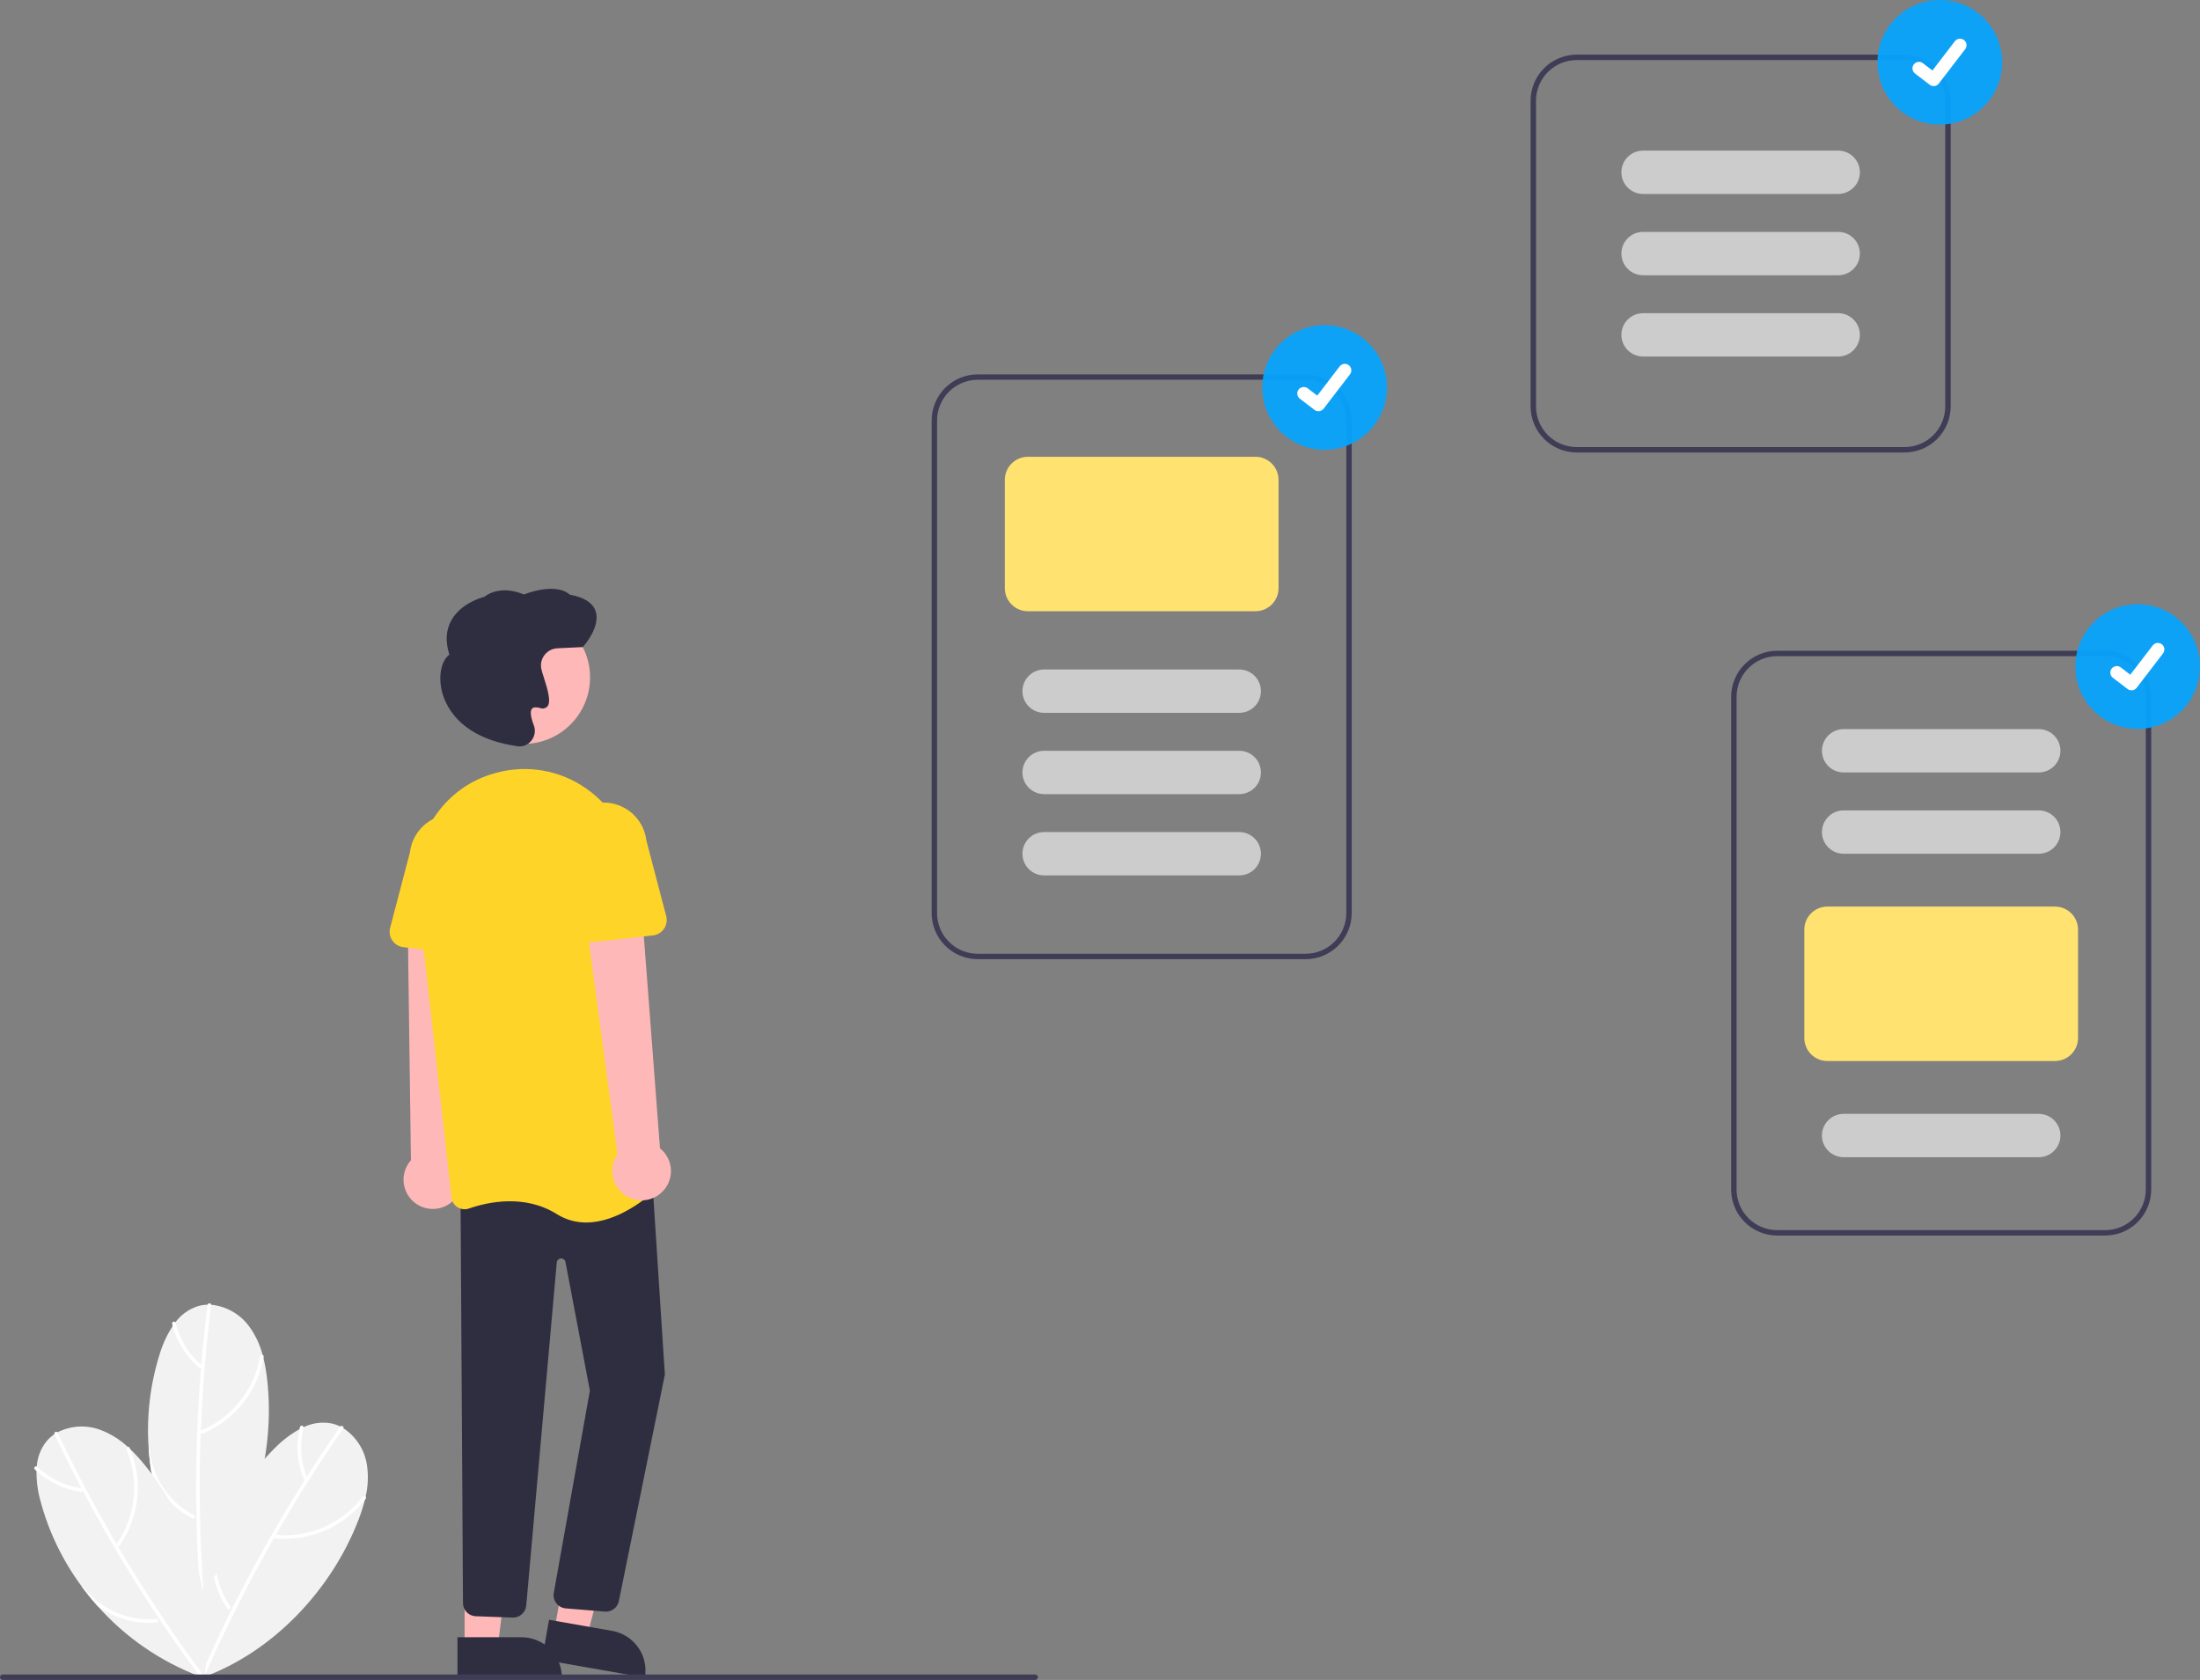 <svg width="258" height="197" viewBox="0 0 258 197" fill="none" xmlns="http://www.w3.org/2000/svg">
<rect x="0" y="0" width="258" height="197" fill="#808080" stroke="none"/>
<g clip-path="url(#clip0_9_941)">
<path d="M23.809 196.692L23.797 196.77C23.783 196.694 23.769 196.617 23.756 196.54C23.732 196.416 23.712 196.292 23.692 196.167C22.917 191.291 23.344 186.3 24.934 181.626C25.24 180.714 25.588 179.818 25.979 178.939C27.473 175.536 29.591 172.442 32.223 169.817C33.078 168.943 34.053 168.195 35.12 167.596C35.276 167.513 35.434 167.434 35.594 167.362C36.581 166.883 37.691 166.723 38.772 166.901C39.165 166.975 39.546 167.103 39.903 167.281C40.029 167.342 40.15 167.409 40.268 167.481C40.991 167.954 41.608 168.572 42.081 169.296C42.554 170.019 42.872 170.832 43.016 171.684C43.222 172.955 43.175 174.254 42.878 175.507C42.853 175.627 42.825 175.746 42.796 175.864C42.586 176.699 42.321 177.52 42.005 178.321C38.837 186.471 32.028 193.702 23.809 196.692Z" fill="#F2F2F2"/>
<path d="M39.882 167.307C37.41 170.859 35.075 174.501 32.876 178.232C30.68 181.961 28.628 185.769 26.719 189.658C25.652 191.833 24.631 194.03 23.656 196.25C23.548 196.495 23.912 196.709 24.022 196.46C25.762 192.498 27.65 188.606 29.687 184.784C31.722 180.965 33.901 177.227 36.222 173.57C37.521 171.524 38.862 169.507 40.248 167.518C40.403 167.295 40.037 167.086 39.882 167.307Z" fill="white"/>
<path d="M42.528 175.528C40.67 177.942 37.935 179.526 34.917 179.938C34.075 180.053 33.222 180.07 32.376 179.988C32.105 179.963 32.104 180.384 32.372 180.41C35.52 180.675 38.646 179.687 41.071 177.662C41.751 177.094 42.362 176.448 42.893 175.739C43.056 175.522 42.689 175.313 42.528 175.528Z" fill="white"/>
<path d="M26.66 188.622C26.229 188.007 25.87 187.343 25.591 186.645C24.955 185.054 24.729 183.328 24.934 181.626C25.24 180.714 25.588 179.818 25.979 178.939C26.002 178.974 26.017 179.014 26.02 179.056C26.023 179.098 26.016 179.139 25.998 179.177C25.723 179.837 25.525 180.526 25.409 181.231C24.991 183.744 25.571 186.321 27.027 188.413C27.045 188.436 27.057 188.463 27.062 188.492C27.067 188.521 27.064 188.55 27.055 188.578C27.038 188.614 27.013 188.646 26.98 188.67C26.948 188.694 26.91 188.708 26.87 188.713C26.83 188.717 26.79 188.711 26.753 188.695C26.716 188.679 26.684 188.654 26.66 188.622Z" fill="white"/>
<path d="M35.183 167.329C34.674 169.354 34.826 171.489 35.615 173.423C35.643 173.471 35.689 173.506 35.742 173.521C35.796 173.536 35.854 173.529 35.903 173.501C35.95 173.473 35.985 173.427 35.999 173.373C36.014 173.32 36.007 173.263 35.981 173.214C35.242 171.379 35.105 169.357 35.589 167.44C35.602 167.386 35.593 167.33 35.565 167.283C35.538 167.236 35.492 167.202 35.44 167.188C35.387 167.173 35.331 167.18 35.283 167.206C35.235 167.233 35.199 167.276 35.183 167.329Z" fill="white"/>
<path d="M23.758 186.514L23.783 186.588C23.735 186.528 23.687 186.465 23.64 186.403C23.561 186.305 23.485 186.204 23.41 186.103C20.458 182.145 18.517 177.527 17.753 172.649C17.6 171.699 17.492 170.745 17.43 169.785C17.171 166.077 17.609 162.354 18.721 158.807C19.072 157.635 19.588 156.52 20.254 155.494C20.354 155.348 20.457 155.205 20.566 155.067C21.217 154.185 22.125 153.527 23.166 153.183C23.548 153.066 23.944 153.003 24.344 152.994C24.483 152.99 24.622 152.993 24.76 153.001C25.62 153.085 26.453 153.346 27.208 153.767C27.963 154.188 28.623 154.76 29.146 155.448C29.919 156.478 30.481 157.65 30.8 158.897C30.833 159.015 30.864 159.133 30.894 159.252C31.095 160.089 31.243 160.938 31.334 161.795C32.316 170.483 29.646 180.049 23.758 186.514Z" fill="#F2F2F2"/>
<path d="M24.337 153.027C23.798 157.32 23.422 161.63 23.209 165.956C22.997 170.277 22.95 174.603 23.066 178.932C23.131 181.355 23.248 183.775 23.416 186.193C23.435 186.46 23.856 186.48 23.837 186.209C23.538 181.893 23.401 177.569 23.429 173.238C23.457 168.911 23.649 164.59 24.006 160.273C24.205 157.859 24.456 155.449 24.759 153.044C24.792 152.775 24.371 152.759 24.337 153.027Z" fill="white"/>
<path d="M30.5 159.079C29.976 162.079 28.291 164.752 25.809 166.518C25.117 167.011 24.369 167.422 23.582 167.743C23.331 167.846 23.525 168.22 23.775 168.118C26.686 166.89 28.995 164.564 30.201 161.645C30.539 160.826 30.781 159.97 30.921 159.095C30.965 158.829 30.543 158.814 30.5 159.079Z" fill="white"/>
<path d="M22.532 178.043C21.864 177.698 21.238 177.278 20.667 176.789C19.364 175.675 18.362 174.252 17.753 172.649C17.6 171.699 17.492 170.745 17.43 169.785C17.467 169.804 17.498 169.833 17.52 169.869C17.543 169.904 17.556 169.945 17.558 169.987C17.62 170.698 17.765 171.4 17.99 172.078C18.787 174.498 20.499 176.511 22.759 177.687C22.786 177.699 22.81 177.717 22.828 177.741C22.845 177.764 22.857 177.792 22.861 177.821C22.863 177.861 22.856 177.901 22.838 177.937C22.82 177.973 22.794 178.003 22.76 178.026C22.727 178.048 22.689 178.062 22.649 178.065C22.609 178.067 22.569 178.06 22.532 178.043Z" fill="white"/>
<path d="M20.186 155.229C20.676 157.259 21.802 159.079 23.4 160.425C23.447 160.454 23.504 160.464 23.559 160.452C23.613 160.44 23.661 160.407 23.691 160.361C23.72 160.313 23.729 160.256 23.717 160.202C23.705 160.148 23.673 160.1 23.627 160.07C22.12 158.788 21.059 157.061 20.597 155.138C20.584 155.085 20.55 155.039 20.503 155.011C20.457 154.982 20.401 154.973 20.348 154.984C20.294 154.996 20.247 155.028 20.217 155.074C20.187 155.119 20.176 155.175 20.186 155.229Z" fill="white"/>
<path d="M23.94 196.744L24.002 196.793C23.929 196.768 23.854 196.741 23.781 196.715C23.662 196.674 23.544 196.63 23.426 196.586C18.806 194.84 14.683 191.994 11.412 188.295C10.771 187.577 10.166 186.831 9.596 186.056C7.381 183.071 5.744 179.698 4.771 176.11C4.435 174.935 4.269 173.717 4.277 172.494C4.283 172.317 4.293 172.142 4.31 171.966C4.383 170.873 4.794 169.829 5.486 168.979C5.745 168.675 6.045 168.408 6.377 168.185C6.492 168.107 6.61 168.035 6.731 167.968C7.501 167.575 8.344 167.346 9.207 167.294C10.069 167.243 10.934 167.369 11.745 167.667C12.951 168.119 14.056 168.804 14.997 169.683C15.088 169.765 15.178 169.847 15.267 169.932C15.888 170.528 16.469 171.165 17.008 171.837C22.515 178.629 25.418 188.127 23.94 196.744Z" fill="#F2F2F2"/>
<path d="M6.389 168.217C8.248 172.124 10.252 175.958 12.403 179.717C14.553 183.473 16.843 187.144 19.273 190.729C20.633 192.735 22.035 194.711 23.48 196.658C23.639 196.873 24.005 196.663 23.843 196.445C21.265 192.969 18.821 189.399 16.512 185.736C14.204 182.075 12.038 178.33 10.013 174.501C8.881 172.359 7.794 170.193 6.753 168.004C6.637 167.759 6.273 167.973 6.389 168.217Z" fill="white"/>
<path d="M14.842 169.998C16.017 172.808 16.037 175.967 14.897 178.792C14.579 179.58 14.171 180.328 13.68 181.022C13.524 181.245 13.889 181.456 14.044 181.235C15.836 178.633 16.529 175.43 15.972 172.321C15.816 171.449 15.559 170.598 15.206 169.785C15.098 169.537 14.735 169.751 14.842 169.998Z" fill="white"/>
<path d="M18.344 190.266C17.596 190.336 16.842 190.319 16.097 190.214C14.399 189.977 12.788 189.317 11.412 188.295C10.771 187.577 10.166 186.831 9.596 186.056C9.638 186.052 9.68 186.06 9.718 186.078C9.756 186.095 9.789 186.123 9.813 186.157C10.249 186.723 10.749 187.236 11.304 187.687C13.279 189.296 15.806 190.071 18.344 189.845C18.373 189.84 18.403 189.843 18.43 189.853C18.458 189.863 18.482 189.88 18.502 189.902C18.525 189.935 18.54 189.973 18.545 190.013C18.549 190.052 18.543 190.093 18.527 190.129C18.511 190.166 18.486 190.198 18.454 190.222C18.422 190.246 18.384 190.261 18.344 190.266Z" fill="white"/>
<path d="M4.077 172.307C5.584 173.753 7.513 174.681 9.584 174.955C9.698 174.97 9.794 174.847 9.795 174.744C9.794 174.688 9.771 174.636 9.732 174.596C9.693 174.557 9.64 174.534 9.584 174.533C7.624 174.265 5.8 173.381 4.375 172.009C4.179 171.821 3.881 172.119 4.077 172.307Z" fill="white"/>
<path d="M52.715 141.157C53.127 140.874 53.472 140.505 53.725 140.076C53.979 139.646 54.135 139.166 54.183 138.669C54.231 138.172 54.17 137.671 54.003 137.201C53.836 136.73 53.568 136.302 53.218 135.947L54.543 106.391L47.8 107.148L48.191 136.057C47.633 136.685 47.324 137.496 47.323 138.336C47.323 139.176 47.63 139.987 48.188 140.616C48.745 141.244 49.514 141.647 50.349 141.746C51.183 141.846 52.025 141.636 52.715 141.157Z" fill="#FFB8B8"/>
<path d="M65.016 191.188L68.854 191.862L72.647 177.385L67.619 176.389L65.016 191.188Z" fill="#FFB8B8"/>
<path d="M75.629 196.726L63.567 194.606L64.386 189.947L71.788 191.248C72.4 191.355 72.984 191.582 73.509 191.916C74.033 192.249 74.486 192.683 74.843 193.191C75.2 193.7 75.453 194.274 75.587 194.88C75.722 195.487 75.736 196.114 75.629 196.726Z" fill="#2F2E41"/>
<path d="M54.483 193.108L58.379 193.108L60.233 178.083L54.482 178.083L54.483 193.108Z" fill="#FFB8B8"/>
<path d="M65.894 196.725L53.648 196.726L53.648 191.995L61.162 191.995C62.417 191.995 63.621 192.493 64.508 193.38C65.395 194.267 65.894 195.47 65.894 196.725Z" fill="#2F2E41"/>
<path d="M71.058 188.994C70.997 188.994 70.937 188.99 70.876 188.983L66.29 188.606C66.081 188.581 65.879 188.514 65.697 188.409C65.515 188.305 65.356 188.164 65.23 187.996C65.104 187.827 65.013 187.635 64.964 187.431C64.914 187.227 64.907 187.015 64.942 186.807L69.177 163.078L66.315 147.994C66.292 147.871 66.225 147.761 66.127 147.684C66.029 147.607 65.906 147.568 65.781 147.574C65.657 147.58 65.538 147.631 65.448 147.718C65.359 147.804 65.303 147.92 65.292 148.044L61.715 188.279C61.675 188.683 61.481 189.056 61.172 189.319C60.863 189.582 60.464 189.715 60.059 189.689L55.738 189.528C55.359 189.502 55.004 189.337 54.738 189.066C54.472 188.795 54.315 188.436 54.296 188.057L54.006 139.834L76.407 137.035L77.971 161.196L77.965 161.222L72.565 187.809C72.483 188.146 72.29 188.447 72.016 188.661C71.743 188.876 71.406 188.993 71.058 188.994Z" fill="#2F2E41"/>
<path d="M61.391 87.239C65.702 87.239 69.197 83.745 69.197 79.434C69.197 75.124 65.702 71.63 61.391 71.63C57.08 71.63 53.585 75.124 53.585 79.434C53.585 83.745 57.08 87.239 61.391 87.239Z" fill="#FFB8B8"/>
<path d="M68.747 143.358C67.526 143.366 66.328 143.023 65.296 142.372C61.515 140.009 57.22 140.948 54.996 141.718C54.776 141.795 54.54 141.822 54.308 141.795C54.076 141.769 53.852 141.69 53.655 141.565C53.459 141.443 53.294 141.277 53.172 141.082C53.049 140.887 52.973 140.666 52.948 140.437L48.904 104.333C48.227 98.284 51.871 92.597 57.571 90.81C57.785 90.743 58.002 90.679 58.224 90.619C59.997 90.138 61.855 90.052 63.665 90.366C65.476 90.68 67.195 91.387 68.703 92.438C70.239 93.499 71.523 94.884 72.466 96.496C73.409 98.107 73.987 99.905 74.159 101.764L77.563 138.11C77.587 138.345 77.555 138.583 77.471 138.803C77.386 139.024 77.252 139.223 77.078 139.383C75.885 140.487 72.421 143.358 68.747 143.358Z" fill="#FFD429"/>
<path d="M56.434 112.075L47.311 111.073C47.051 111.044 46.801 110.96 46.577 110.826C46.353 110.692 46.16 110.511 46.012 110.296C45.864 110.081 45.764 109.837 45.719 109.579C45.674 109.322 45.685 109.058 45.752 108.806L48.074 99.958C48.227 98.631 48.901 97.419 49.947 96.588C50.993 95.757 52.326 95.374 53.653 95.524C54.981 95.674 56.195 96.344 57.029 97.388C57.863 98.431 58.249 99.762 58.103 101.09L58.448 110.201C58.458 110.462 58.411 110.722 58.312 110.963C58.212 111.205 58.061 111.422 57.87 111.599C57.679 111.777 57.452 111.912 57.204 111.994C56.956 112.076 56.693 112.104 56.434 112.075Z" fill="#FFD429"/>
<path d="M77.527 139.891C77.902 139.561 78.199 139.153 78.399 138.696C78.599 138.239 78.697 137.743 78.684 137.245C78.672 136.746 78.55 136.256 78.328 135.809C78.106 135.362 77.788 134.969 77.398 134.658L75.15 105.159L68.543 106.646L72.421 135.374C71.942 136.064 71.734 136.906 71.834 137.74C71.935 138.575 72.338 139.343 72.967 139.9C73.597 140.456 74.408 140.763 75.249 140.761C76.089 140.76 76.9 140.45 77.527 139.891Z" fill="#FFB8B8"/>
<path d="M66.01 110.221C65.819 110.043 65.668 109.826 65.568 109.585C65.468 109.344 65.422 109.084 65.432 108.823L65.776 99.712C65.63 98.384 66.017 97.052 66.851 96.009C67.685 94.966 68.899 94.296 70.227 94.146C71.554 93.996 72.887 94.379 73.933 95.21C74.979 96.041 75.652 97.252 75.806 98.579L78.128 107.427C78.194 107.68 78.205 107.944 78.16 108.201C78.115 108.458 78.016 108.702 77.868 108.918C77.72 109.133 77.527 109.313 77.303 109.447C77.079 109.581 76.829 109.665 76.569 109.694L67.446 110.697C67.187 110.725 66.924 110.698 66.676 110.616C66.428 110.533 66.201 110.399 66.01 110.221Z" fill="#FFD429"/>
<path d="M60.927 87.532C60.788 87.532 60.65 87.516 60.515 87.484L60.475 87.475C53.612 86.425 52.095 82.451 51.762 80.791C51.417 79.073 51.81 77.414 52.697 76.77C52.213 75.244 52.291 73.891 52.928 72.746C54.039 70.751 56.45 70.076 56.773 69.994C58.698 68.574 61.002 69.522 61.421 69.714C65.146 68.336 66.569 69.483 66.827 69.739C68.492 70.038 69.506 70.681 69.843 71.65C70.476 73.471 68.475 75.737 68.389 75.832L68.345 75.882L65.364 76.023C65.081 76.037 64.804 76.11 64.551 76.237C64.298 76.365 64.075 76.544 63.895 76.763C63.716 76.982 63.585 77.237 63.511 77.51C63.436 77.783 63.42 78.069 63.463 78.348C63.544 78.71 63.645 79.066 63.768 79.415C64.277 81.005 64.659 82.364 64.167 82.881C64.055 82.981 63.918 83.047 63.77 83.073C63.623 83.099 63.471 83.082 63.332 83.025C62.866 82.901 62.55 82.927 62.392 83.103C62.147 83.376 62.222 84.067 62.602 85.05C62.722 85.36 62.754 85.697 62.695 86.025C62.637 86.352 62.49 86.657 62.27 86.907C62.105 87.103 61.899 87.259 61.667 87.367C61.435 87.475 61.183 87.532 60.927 87.532Z" fill="#2F2E41"/>
<path d="M153.117 112.481H114.66C113.227 112.479 111.854 111.909 110.841 110.897C109.828 109.884 109.258 108.511 109.257 107.079V49.303C109.258 47.871 109.828 46.498 110.841 45.486C111.854 44.473 113.227 43.904 114.66 43.902H153.117C154.549 43.904 155.923 44.473 156.936 45.486C157.948 46.498 158.518 47.871 158.52 49.303V107.079C158.518 108.511 157.948 109.884 156.936 110.897C155.923 111.909 154.549 112.479 153.117 112.481ZM114.66 44.537C113.396 44.539 112.184 45.041 111.29 45.935C110.396 46.828 109.894 48.04 109.892 49.303V107.079C109.894 108.343 110.396 109.554 111.29 110.448C112.184 111.341 113.396 111.844 114.66 111.845H153.117C154.381 111.844 155.593 111.341 156.486 110.448C157.38 109.554 157.883 108.343 157.884 107.079V49.303C157.883 48.04 157.38 46.828 156.486 45.935C155.593 45.041 154.381 44.539 153.117 44.537H114.66Z" fill="#3F3D56"/>
<path d="M147.237 71.678H120.539C119.823 71.677 119.136 71.392 118.63 70.886C118.124 70.379 117.839 69.693 117.838 68.977V56.267C117.839 55.551 118.124 54.865 118.63 54.358C119.136 53.852 119.823 53.567 120.539 53.566H147.237C147.953 53.567 148.64 53.852 149.146 54.358C149.653 54.865 149.938 55.551 149.938 56.267V68.977C149.938 69.693 149.653 70.379 149.146 70.886C148.64 71.392 147.953 71.677 147.237 71.678Z" fill="#FFE270"/>
<path d="M145.33 83.593H122.446C121.772 83.593 121.125 83.325 120.648 82.848C120.172 82.372 119.904 81.725 119.904 81.051C119.904 80.377 120.172 79.73 120.648 79.254C121.125 78.777 121.772 78.509 122.446 78.509H145.33C146.004 78.509 146.651 78.777 147.128 79.254C147.605 79.73 147.873 80.377 147.873 81.051C147.873 81.725 147.605 82.372 147.128 82.848C146.651 83.325 146.004 83.593 145.33 83.593Z" fill="#CCCCCC"/>
<path d="M145.33 93.125H122.446C121.772 93.125 121.125 92.857 120.648 92.381C120.172 91.904 119.904 91.257 119.904 90.583C119.904 89.909 120.172 89.263 120.648 88.786C121.125 88.309 121.772 88.041 122.446 88.041H145.33C146.004 88.041 146.651 88.309 147.128 88.786C147.605 89.263 147.873 89.909 147.873 90.583C147.873 91.257 147.605 91.904 147.128 92.381C146.651 92.857 146.004 93.125 145.33 93.125Z" fill="#CCCCCC"/>
<path d="M145.33 102.657H122.446C121.772 102.657 121.125 102.39 120.648 101.913C120.172 101.436 119.904 100.79 119.904 100.116C119.904 99.441 120.172 98.795 120.648 98.318C121.125 97.841 121.772 97.574 122.446 97.574H145.33C146.004 97.574 146.651 97.841 147.128 98.318C147.605 98.795 147.873 99.441 147.873 100.116C147.873 100.79 147.605 101.436 147.128 101.913C146.651 102.39 146.004 102.657 145.33 102.657Z" fill="#CCCCCC"/>
<path d="M246.876 144.89H208.419C206.986 144.889 205.613 144.319 204.6 143.306C203.587 142.294 203.017 140.921 203.016 139.489V81.713C203.017 80.281 203.587 78.908 204.6 77.895C205.613 76.883 206.986 76.313 208.419 76.312H246.876C248.309 76.313 249.682 76.883 250.695 77.895C251.708 78.908 252.277 80.281 252.279 81.713V139.489C252.277 140.921 251.708 142.294 250.695 143.306C249.682 144.319 248.309 144.889 246.876 144.89ZM208.419 76.947C207.155 76.948 205.943 77.451 205.049 78.345C204.156 79.238 203.653 80.45 203.651 81.713V139.489C203.653 140.752 204.156 141.964 205.049 142.857C205.943 143.751 207.155 144.253 208.419 144.255H246.876C248.14 144.253 249.352 143.751 250.246 142.857C251.139 141.964 251.642 140.752 251.643 139.489V81.713C251.642 80.45 251.139 79.238 250.246 78.345C249.352 77.451 248.14 76.948 246.876 76.947H208.419Z" fill="#3F3D56"/>
<path d="M239.089 90.583H216.206C215.531 90.583 214.885 90.315 214.408 89.839C213.931 89.362 213.663 88.716 213.663 88.041C213.663 87.367 213.931 86.721 214.408 86.244C214.885 85.767 215.531 85.499 216.206 85.499H239.089C239.764 85.499 240.41 85.767 240.887 86.244C241.364 86.721 241.632 87.367 241.632 88.041C241.632 88.716 241.364 89.362 240.887 89.839C240.41 90.315 239.764 90.583 239.089 90.583Z" fill="#CCCCCC"/>
<path d="M239.089 100.116H216.206C215.531 100.116 214.885 99.848 214.408 99.371C213.931 98.894 213.663 98.248 213.663 97.574C213.663 96.899 213.931 96.253 214.408 95.776C214.885 95.299 215.531 95.032 216.206 95.032H239.089C239.764 95.032 240.41 95.299 240.887 95.776C241.364 96.253 241.632 96.899 241.632 97.574C241.632 98.248 241.364 98.894 240.887 99.371C240.41 99.848 239.764 100.116 239.089 100.116Z" fill="#CCCCCC"/>
<path d="M240.996 124.423H214.299C213.582 124.422 212.896 124.137 212.389 123.631C211.883 123.124 211.598 122.438 211.597 121.722V109.012C211.598 108.296 211.883 107.61 212.389 107.103C212.896 106.597 213.582 106.312 214.299 106.311H240.996C241.712 106.312 242.399 106.597 242.906 107.103C243.412 107.61 243.697 108.296 243.698 109.012V121.722C243.697 122.438 243.412 123.124 242.906 123.631C242.399 124.137 241.712 124.422 240.996 124.423Z" fill="#FFE270"/>
<path d="M239.089 135.703H216.206C215.531 135.703 214.885 135.435 214.408 134.958C213.931 134.481 213.663 133.835 213.663 133.161C213.663 132.487 213.931 131.84 214.408 131.363C214.885 130.887 215.531 130.619 216.206 130.619H239.089C239.764 130.619 240.41 130.887 240.887 131.363C241.364 131.84 241.632 132.487 241.632 133.161C241.632 133.835 241.364 134.481 240.887 134.958C240.41 135.435 239.764 135.703 239.089 135.703Z" fill="#CCCCCC"/>
<path d="M223.357 53.063H184.9C183.467 53.061 182.094 52.492 181.081 51.479C180.068 50.466 179.498 49.093 179.496 47.661V11.81C179.498 10.378 180.068 9.005 181.081 7.992C182.094 6.98 183.467 6.41 184.9 6.408H223.357C224.789 6.41 226.163 6.98 227.175 7.992C228.188 9.005 228.758 10.378 228.76 11.81V47.661C228.758 49.093 228.188 50.466 227.175 51.479C226.163 52.492 224.789 53.061 223.357 53.063ZM184.9 7.044C183.636 7.045 182.424 7.548 181.53 8.441C180.636 9.335 180.134 10.546 180.132 11.81V47.661C180.134 48.925 180.636 50.136 181.53 51.03C182.424 51.923 183.636 52.426 184.9 52.427H223.357C224.621 52.426 225.832 51.923 226.726 51.03C227.62 50.136 228.123 48.925 228.124 47.661V11.81C228.123 10.546 227.62 9.335 226.726 8.441C225.832 7.548 224.621 7.045 223.357 7.044H184.9Z" fill="#3F3D56"/>
<path d="M215.57 41.81H192.686C192.012 41.81 191.365 41.542 190.889 41.065C190.412 40.589 190.144 39.942 190.144 39.268C190.144 38.594 190.412 37.947 190.889 37.471C191.365 36.994 192.012 36.726 192.686 36.726H215.57C216.244 36.726 216.891 36.994 217.368 37.471C217.845 37.947 218.113 38.594 218.113 39.268C218.113 39.942 217.845 40.589 217.368 41.065C216.891 41.542 216.244 41.81 215.57 41.81Z" fill="#CCCCCC"/>
<path d="M215.57 32.278H192.686C192.012 32.278 191.365 32.01 190.889 31.533C190.412 31.056 190.144 30.41 190.144 29.736C190.144 29.061 190.412 28.415 190.889 27.938C191.365 27.462 192.012 27.194 192.686 27.194H215.57C216.244 27.194 216.891 27.462 217.368 27.938C217.845 28.415 218.113 29.061 218.113 29.736C218.113 30.41 217.845 31.056 217.368 31.533C216.891 32.01 216.244 32.278 215.57 32.278Z" fill="#CCCCCC"/>
<path d="M215.57 22.745H192.686C192.012 22.745 191.365 22.477 190.889 22.001C190.412 21.524 190.144 20.878 190.144 20.203C190.144 19.529 190.412 18.883 190.889 18.406C191.365 17.929 192.012 17.662 192.686 17.662H215.57C216.244 17.662 216.891 17.929 217.368 18.406C217.845 18.883 218.113 19.529 218.113 20.203C218.113 20.878 217.845 21.524 217.368 22.001C216.891 22.477 216.244 22.745 215.57 22.745Z" fill="#CCCCCC"/>
<path d="M155.342 52.745C159.379 52.745 162.652 49.473 162.652 45.437C162.652 41.401 159.379 38.129 155.342 38.129C151.304 38.129 148.031 41.401 148.031 45.437C148.031 49.473 151.304 52.745 155.342 52.745Z" fill="#06A4FF" fill-opacity="0.933"/>
<path d="M154.617 48.225C154.453 48.225 154.292 48.172 154.161 48.074L154.153 48.067L152.435 46.752C152.355 46.692 152.288 46.616 152.237 46.529C152.187 46.442 152.154 46.346 152.14 46.247C152.127 46.147 152.133 46.046 152.159 45.949C152.185 45.852 152.23 45.761 152.291 45.681C152.352 45.601 152.428 45.534 152.515 45.484C152.602 45.434 152.698 45.401 152.798 45.389C152.898 45.376 152.999 45.382 153.096 45.408C153.193 45.435 153.284 45.48 153.363 45.541L154.476 46.394L157.105 42.966C157.166 42.886 157.242 42.819 157.329 42.769C157.416 42.719 157.512 42.687 157.611 42.673C157.711 42.66 157.812 42.667 157.908 42.693C158.005 42.719 158.096 42.764 158.175 42.824L158.159 42.847L158.176 42.825C158.336 42.948 158.441 43.13 158.468 43.331C158.494 43.531 158.44 43.734 158.317 43.895L155.224 47.927C155.153 48.02 155.061 48.095 154.955 48.147C154.85 48.199 154.734 48.225 154.617 48.225Z" fill="white"/>
<path d="M250.69 85.473C254.727 85.473 258 82.201 258 78.165C258 74.128 254.727 70.856 250.69 70.856C246.653 70.856 243.38 74.128 243.38 78.165C243.38 82.201 246.653 85.473 250.69 85.473Z" fill="#06A4FF" fill-opacity="0.933"/>
<path d="M249.965 80.952C249.801 80.953 249.641 80.9 249.509 80.801L249.501 80.795L247.783 79.48C247.703 79.419 247.636 79.343 247.585 79.256C247.535 79.169 247.502 79.073 247.489 78.974C247.475 78.874 247.482 78.773 247.508 78.676C247.533 78.579 247.578 78.488 247.639 78.409C247.7 78.329 247.777 78.262 247.864 78.212C247.951 78.162 248.047 78.129 248.146 78.116C248.246 78.103 248.347 78.11 248.444 78.136C248.541 78.162 248.632 78.207 248.712 78.269L249.824 79.121L252.454 75.693C252.515 75.614 252.591 75.547 252.678 75.497C252.764 75.447 252.86 75.414 252.96 75.401C253.059 75.388 253.16 75.394 253.257 75.42C253.354 75.446 253.444 75.491 253.524 75.552L253.508 75.574L253.524 75.552C253.685 75.675 253.79 75.857 253.816 76.058C253.843 76.258 253.788 76.461 253.666 76.622L250.573 80.655C250.501 80.748 250.409 80.823 250.304 80.874C250.198 80.926 250.083 80.953 249.965 80.952Z" fill="white"/>
<path d="M227.489 14.616C231.526 14.616 234.799 11.344 234.799 7.308C234.799 3.272 231.526 0 227.489 0C223.451 0 220.178 3.272 220.178 7.308C220.178 11.344 223.451 14.616 227.489 14.616Z" fill="#06A4FF" fill-opacity="0.933"/>
<path d="M226.764 10.096C226.599 10.096 226.439 10.043 226.308 9.944L226.3 9.938L224.582 8.623C224.502 8.563 224.435 8.487 224.384 8.4C224.334 8.313 224.301 8.217 224.287 8.118C224.274 8.018 224.28 7.917 224.306 7.82C224.332 7.723 224.377 7.632 224.438 7.552C224.499 7.472 224.575 7.405 224.662 7.355C224.749 7.305 224.845 7.272 224.945 7.259C225.045 7.246 225.146 7.253 225.243 7.279C225.34 7.306 225.431 7.351 225.51 7.412L226.623 8.265L229.252 4.837C229.313 4.757 229.389 4.69 229.476 4.64C229.563 4.59 229.659 4.558 229.758 4.544C229.858 4.531 229.958 4.538 230.055 4.564C230.152 4.59 230.243 4.634 230.322 4.695L230.306 4.718L230.323 4.696C230.483 4.819 230.588 5.001 230.615 5.201C230.641 5.402 230.587 5.605 230.464 5.766L227.371 9.798C227.3 9.891 227.208 9.966 227.102 10.018C226.997 10.07 226.881 10.096 226.764 10.096Z" fill="white"/>
<path d="M121.41 197H0.318C0.234 197 0.153 196.967 0.093 196.907C0.033 196.847 0 196.767 0 196.682C0 196.598 0.033 196.517 0.093 196.458C0.153 196.398 0.234 196.365 0.318 196.365H121.41C121.495 196.365 121.575 196.398 121.635 196.458C121.695 196.517 121.728 196.598 121.728 196.682C121.728 196.767 121.695 196.847 121.635 196.907C121.575 196.967 121.495 197 121.41 197Z" fill="#3F3D56"/>
</g>
<defs>
<clipPath id="clip0_9_941">
<rect width="258" height="197" fill="white"/>
</clipPath>
</defs>
</svg>

